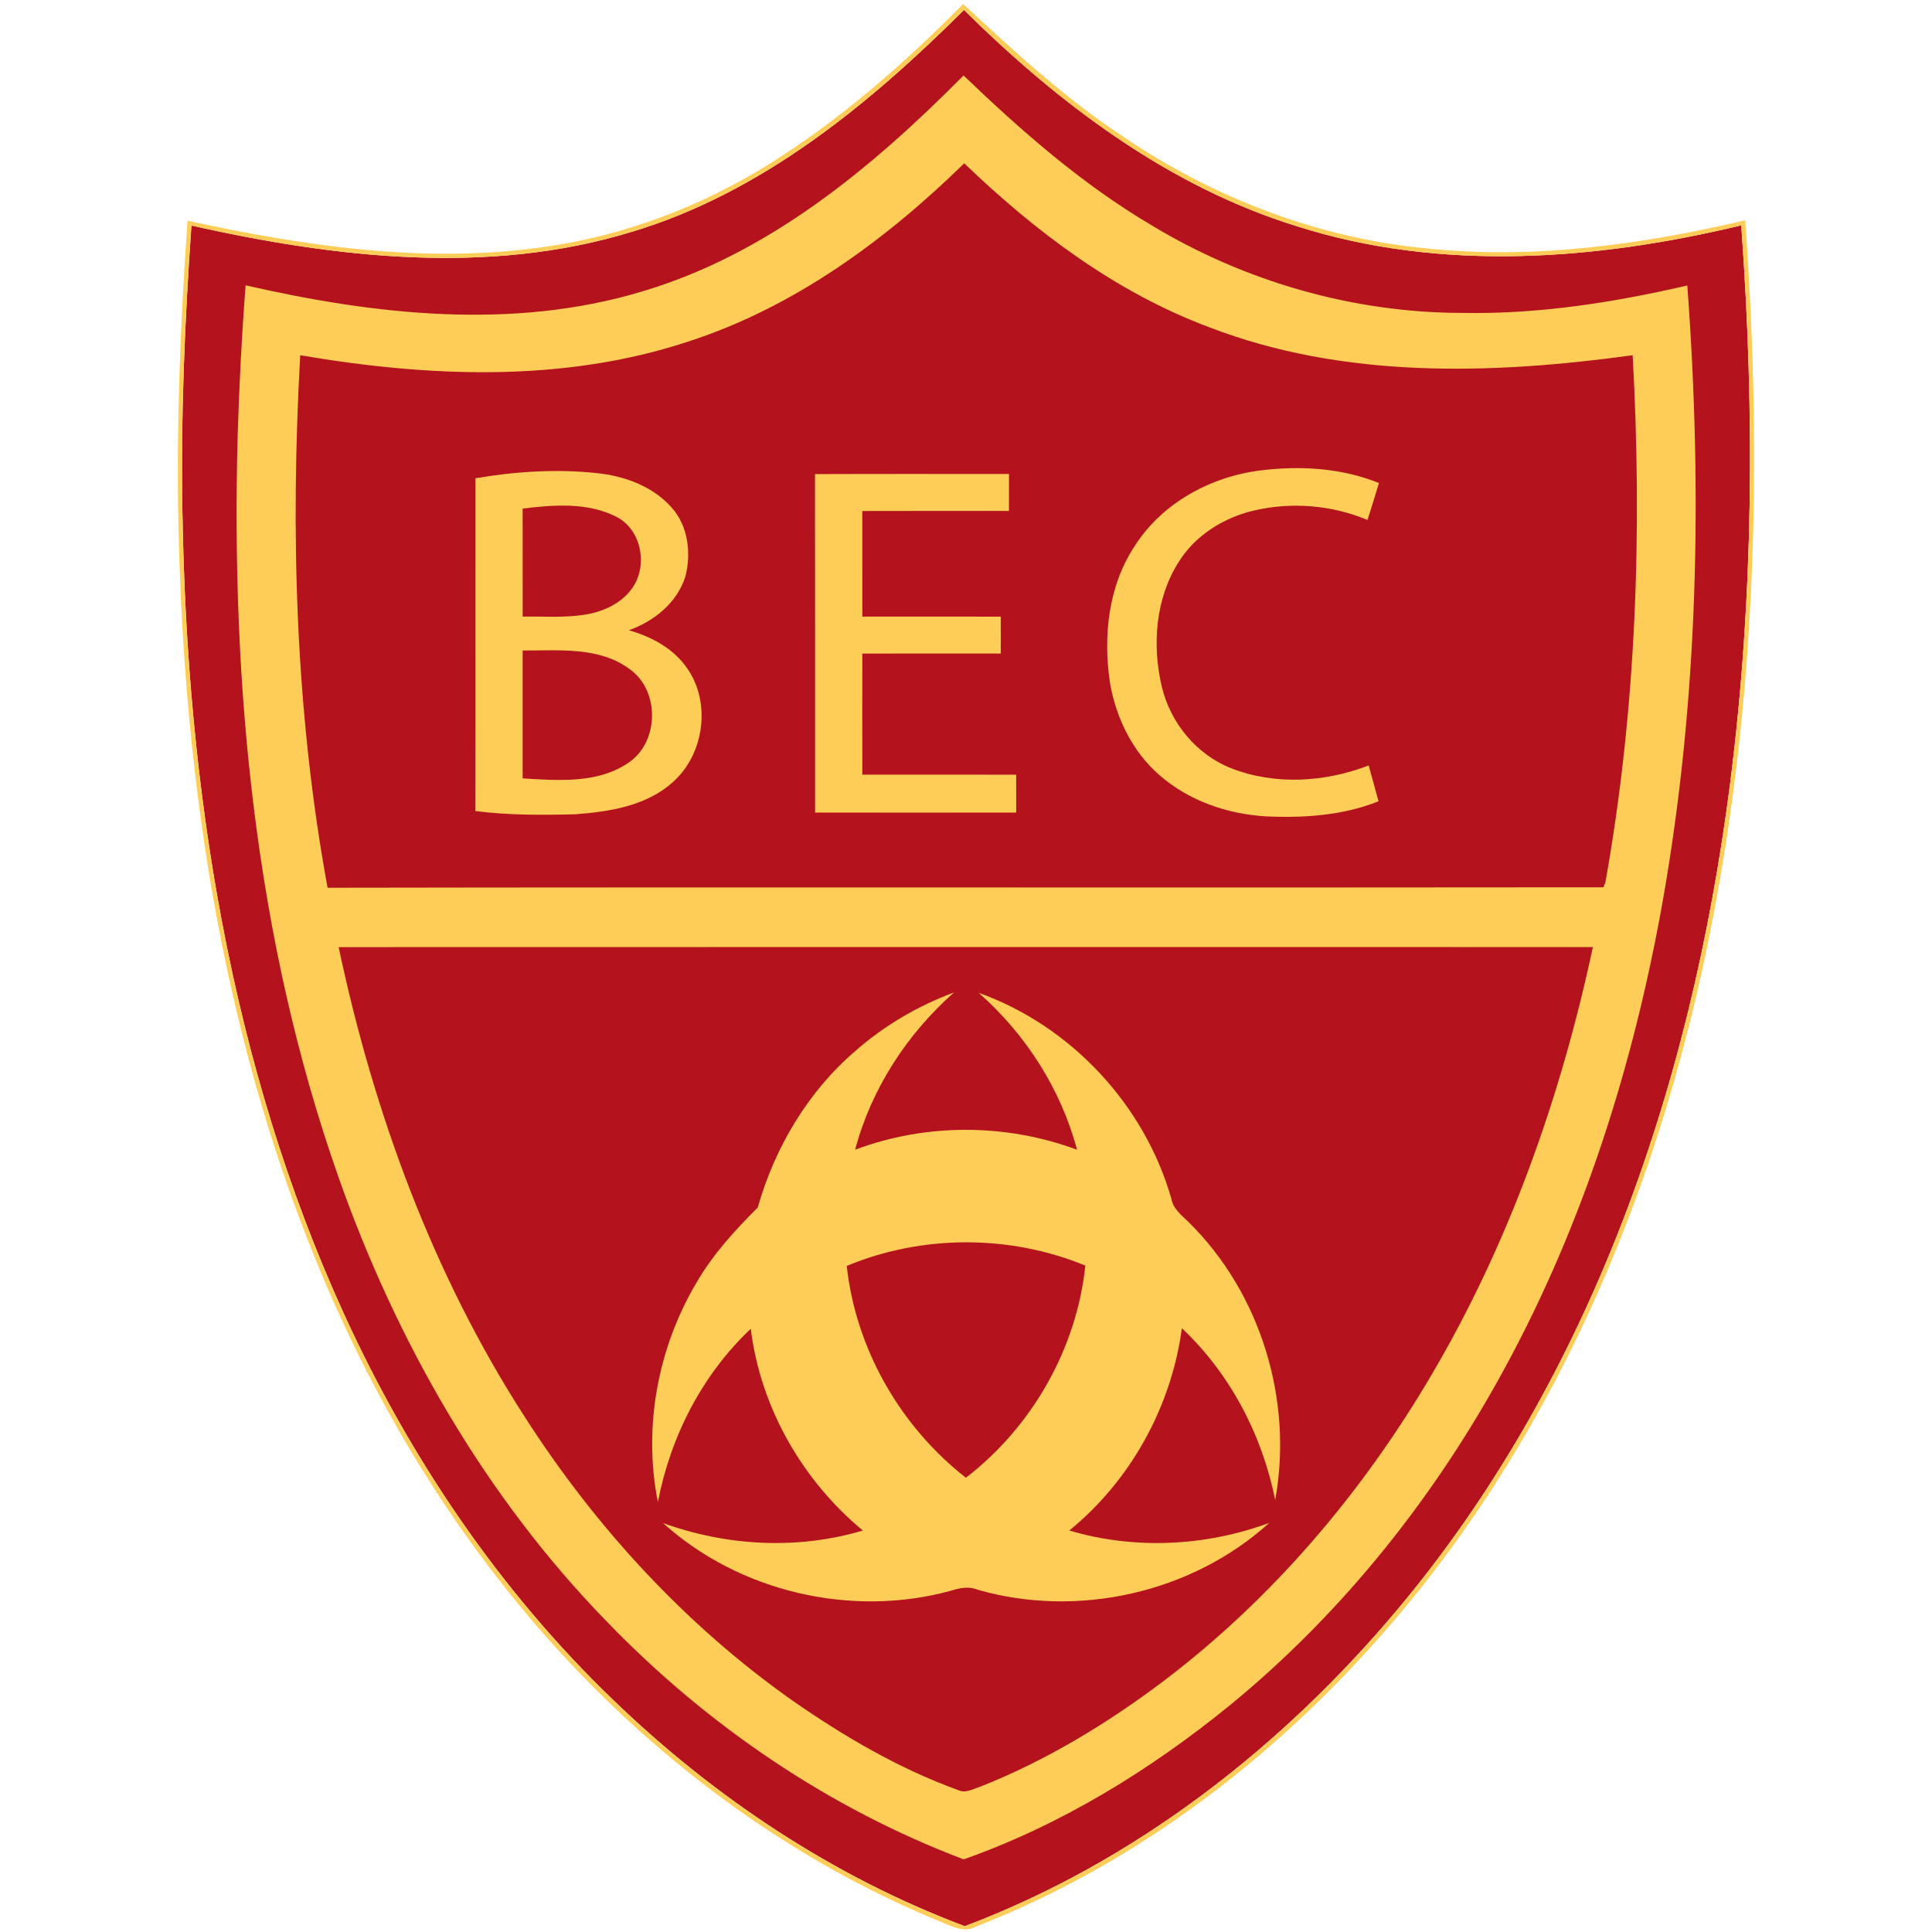 <svg width="256" height="256" viewBox="0 0 256 256" fill="none" xmlns="http://www.w3.org/2000/svg">
<path d="M83.687 30.725C100.933 25.552 115.179 13.812 127.732 1.317C140.27 13.71 154.826 24.716 171.857 29.981C190.929 36.054 211.521 34.474 230.721 29.858C232.526 54.478 232.371 79.296 229.249 103.809C226.63 124.197 221.917 144.388 214.333 163.524C207.237 181.449 197.597 198.448 185.193 213.241C169.838 231.551 150.312 246.762 127.834 255.229C110.391 248.673 94.57 238.123 81.202 225.205C66.158 210.745 54.306 193.162 45.636 174.23C30.458 141.025 24.765 104.253 24.175 67.974C23.934 55.27 24.481 42.567 25.364 29.89C44.404 34.148 64.707 36.536 83.687 30.725Z" fill="#B4121D"/>
<path d="M127.625 0.536C134.384 6.802 141.196 13.089 148.919 18.166C160.825 26.216 174.637 31.539 188.979 32.91C203.156 34.41 217.445 32.423 231.246 29.194C232.976 52.967 232.965 76.923 230.202 100.611C227.744 121.696 223.084 142.594 215.404 162.41C208.699 179.709 199.643 196.167 188.058 210.686C172.591 230.03 152.599 246.215 129.392 255.25C127.775 256.214 126.083 255.213 124.546 254.602C106.679 247.281 90.602 235.906 77.18 222.077C61.231 205.641 49.165 185.696 40.826 164.429C28.262 132.45 23.768 97.842 23.565 63.647C23.533 52.169 24.036 40.697 24.85 29.247C40.071 32.546 55.795 34.929 71.364 32.825C82.311 31.405 92.867 27.442 102.197 21.562C111.547 15.692 119.881 8.349 127.625 0.53M83.687 30.725C64.707 36.531 44.404 34.148 25.364 29.89C24.475 42.567 23.934 55.27 24.175 67.974C24.765 104.253 30.458 141.025 45.636 174.235C54.306 193.167 66.158 210.75 81.202 225.21C94.57 238.134 110.396 248.684 127.834 255.234C150.312 246.767 169.838 231.557 185.193 213.246C197.597 198.454 207.237 181.455 214.333 163.529C221.922 144.399 226.63 124.203 229.249 103.814C232.371 79.301 232.526 54.483 230.721 29.863C211.516 34.48 190.929 36.065 171.857 29.986C154.826 24.722 140.264 13.716 127.732 1.323C115.179 13.812 100.933 25.557 83.687 30.731V30.725Z" fill="#FECD58"/>
<path d="M84.989 38.646C101.768 33.708 115.58 22.21 127.673 9.999C135.337 17.347 143.387 24.416 152.566 29.836C164.943 37.323 179.334 41.458 193.816 41.463C203.852 41.645 213.83 40.087 223.577 37.827C225.596 65.103 225.066 92.701 220.272 119.677C216.443 141.084 209.813 162.121 199.402 181.262C190.206 198.223 177.984 213.642 163.042 225.896C152.449 234.529 140.607 241.813 127.689 246.376C109.866 239.628 93.74 228.659 80.511 214.976C64.3 198.378 52.539 177.786 44.853 155.983C33.778 124.529 30.602 90.821 31.491 57.654C31.695 51.029 32.032 44.409 32.546 37.805C49.663 41.726 67.899 43.772 84.999 38.646M127.764 21.642C117.31 31.855 105.164 40.762 91.121 45.282C74.577 50.734 56.738 49.968 39.782 47.071C38.47 70.62 39.134 94.393 43.407 117.631C99.76 117.53 156.112 117.647 212.464 117.572C212.528 117.412 212.657 117.09 212.721 116.924C216.839 93.906 217.616 70.389 216.336 47.071C197.698 49.631 178.054 50.236 160.22 43.359C147.88 38.753 137.19 30.698 127.764 21.637M44.87 125.493C49.518 147.446 57.364 168.917 69.586 187.828C78.921 202.358 90.821 215.318 104.949 225.296C111.799 230.068 119.077 234.336 126.945 237.191C127.952 237.673 128.975 237.025 129.933 236.73C138.695 233.254 146.82 228.311 154.323 222.64C168.639 211.757 180.48 197.805 189.585 182.344C199.953 164.809 206.814 145.368 211.066 125.493C155.667 125.488 100.258 125.477 44.859 125.499L44.87 125.493Z" fill="#FECD58"/>
<path d="M166.984 62.34C172.243 61.676 177.759 61.997 182.719 64.005C182.231 65.644 181.717 67.267 181.198 68.9C176.474 66.913 171.102 66.48 166.116 67.658C162.121 68.6 158.356 70.952 156.171 74.481C153.102 79.328 152.641 85.481 153.943 90.976C155.073 95.775 158.538 100.001 163.16 101.805C168.96 104.071 175.601 103.653 181.358 101.425C181.792 103.016 182.226 104.596 182.66 106.176C177.909 108.077 172.698 108.409 167.637 108.168C162.56 107.847 157.467 106.085 153.611 102.689C150.006 99.551 147.827 95.009 147.055 90.339C146.166 84.223 146.868 77.614 150.349 72.36C153.959 66.672 160.386 63.164 166.984 62.34Z" fill="#FECD58"/>
<path d="M62.998 63.373C68.29 62.474 73.721 62.115 79.071 62.688C82.755 63.063 86.515 64.439 89.016 67.272C91.191 69.72 91.614 73.308 90.816 76.393C89.734 79.853 86.654 82.338 83.323 83.511C86.322 84.362 89.252 85.926 91.051 88.55C94.259 93.119 93.311 99.958 89.156 103.632C85.68 106.786 80.779 107.552 76.264 107.895C71.835 108.007 67.39 108.034 62.982 107.466C63.015 92.765 62.988 78.064 62.998 63.373ZM69.254 67.385C69.254 72.157 69.249 76.928 69.259 81.7C72.221 81.657 75.225 81.92 78.15 81.326C80.383 80.854 82.611 79.719 83.885 77.764C85.835 74.813 84.973 70.213 81.749 68.52C77.919 66.528 73.399 66.881 69.254 67.39M69.254 86.194V103.139C73.962 103.423 79.205 103.862 83.302 101.05C87.367 98.287 87.447 91.501 83.43 88.657C79.355 85.642 74.02 86.226 69.254 86.194Z" fill="#FECD58"/>
<path d="M107.991 62.822C116.56 62.784 125.129 62.811 133.698 62.806C133.698 64.439 133.698 66.067 133.693 67.701C127.218 67.711 120.738 67.685 114.257 67.711C114.257 72.371 114.252 77.035 114.263 81.7C120.374 81.711 126.49 81.706 132.606 81.706C132.611 83.334 132.617 84.962 132.606 86.595C126.495 86.606 120.379 86.601 114.263 86.601C114.252 91.946 114.252 97.291 114.263 102.646C121.054 102.652 127.855 102.636 134.646 102.652C134.652 104.323 134.652 105.999 134.652 107.67C125.767 107.675 116.887 107.681 108.002 107.67C107.997 92.722 108.013 77.775 107.991 62.827V62.822Z" fill="#FECD58"/>
<path d="M113.336 139.263C117.166 135.889 121.637 133.281 126.409 131.503C120.17 137.03 115.457 144.265 113.309 152.341C122.703 148.817 133.313 148.844 142.712 152.347C140.575 144.308 135.916 137.051 129.687 131.556C141.871 135.91 151.645 146.37 155.201 158.806C155.432 160.161 156.551 161.007 157.472 161.912C167.059 171.327 171.375 185.562 168.971 198.753C167.241 190.152 163.015 182.038 156.605 175.997C155.217 186.393 149.824 196.172 141.689 202.802C150.349 205.362 159.743 204.907 168.189 201.785C157.943 211.071 142.824 214.467 129.548 210.648C128.391 210.166 127.181 210.402 126.034 210.772C112.876 214.397 98.003 210.964 87.854 201.812C96.311 204.875 105.683 205.378 114.332 202.802C106.288 196.14 100.761 186.468 99.481 176.072C93.038 182.151 88.834 190.367 87.174 199.032C85.187 189.129 87.163 178.547 92.326 169.892C94.479 166.186 97.387 163.01 100.402 160.005C102.657 152.063 107.043 144.656 113.342 139.258M112.201 167.739C113.39 178.729 119.292 189.017 127.989 195.808C136.751 189.065 142.653 178.713 143.815 167.701C133.806 163.578 122.211 163.578 112.201 167.739Z" fill="#FECD58"/>
</svg>
